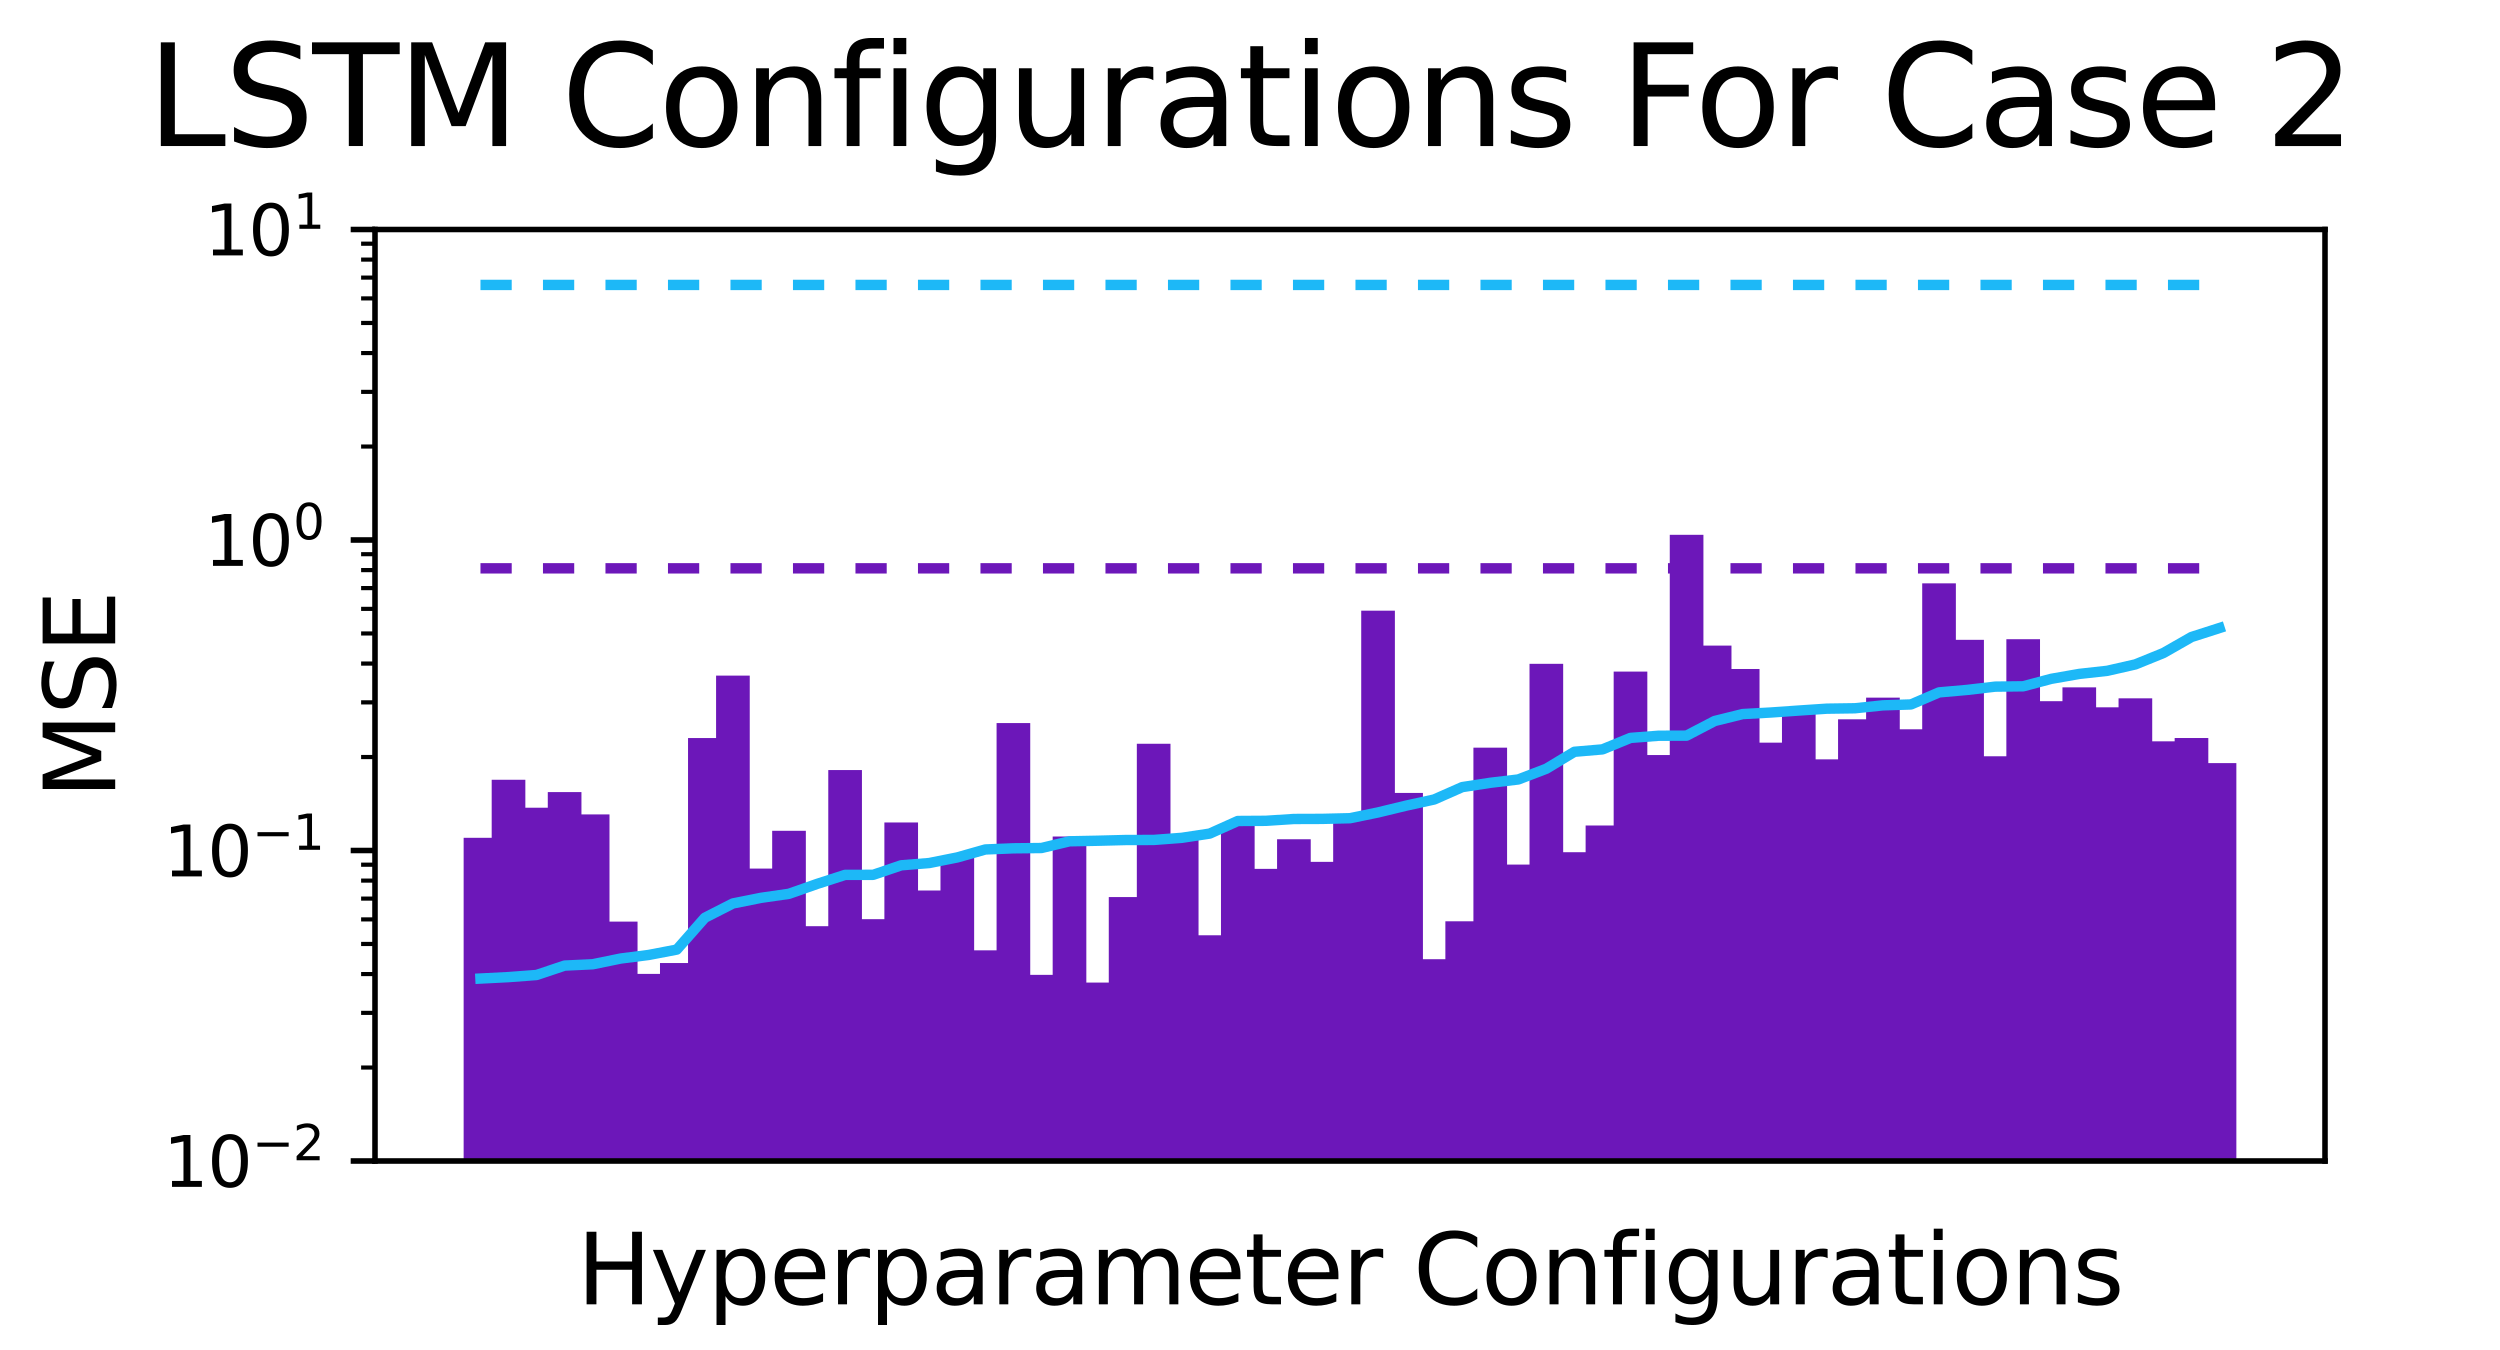<?xml version="1.0" encoding="utf-8" standalone="no"?>
<!DOCTYPE svg PUBLIC "-//W3C//DTD SVG 1.1//EN"
  "http://www.w3.org/Graphics/SVG/1.1/DTD/svg11.dtd">
<svg xmlns:xlink="http://www.w3.org/1999/xlink" width="360pt" height="194.4pt" viewBox="0 0 360 194.4" xmlns="http://www.w3.org/2000/svg" version="1.1">
 <defs>
  <style type="text/css">*{stroke-linejoin: round; stroke-linecap: butt}</style>
 </defs>
 <g id="figure_1">
  <g id="patch_1">
   <path d="M 0 194.4 
L 360 194.4 
L 360 0 
L 0 0 
z
" style="fill: #ffffff"/>
  </g>
  <g id="axes_1">
   <g id="patch_2">
    <path d="M 54 167.184 
L 334.8 167.184 
L 334.8 33.048 
L 54 33.048 
z
" style="fill: #ffffff"/>
   </g>
   <g id="patch_3">
    <path d="M 66.764 44789.76 
L 71.611 44789.76 
L 71.611 120.644 
L 66.764 120.644 
z
" clip-path="url(#p98eb31c986)" style="fill: #6c17b9"/>
   </g>
   <g id="patch_4">
    <path d="M 70.803 44789.76 
L 75.65 44789.76 
L 75.65 112.286 
L 70.803 112.286 
z
" clip-path="url(#p98eb31c986)" style="fill: #6c17b9"/>
   </g>
   <g id="patch_5">
    <path d="M 74.842 44789.76 
L 79.689 44789.76 
L 79.689 116.311 
L 74.842 116.311 
z
" clip-path="url(#p98eb31c986)" style="fill: #6c17b9"/>
   </g>
   <g id="patch_6">
    <path d="M 78.881 44789.76 
L 83.728 44789.76 
L 83.728 114.061 
L 78.881 114.061 
z
" clip-path="url(#p98eb31c986)" style="fill: #6c17b9"/>
   </g>
   <g id="patch_7">
    <path d="M 82.92 44789.76 
L 87.767 44789.76 
L 87.767 117.276 
L 82.92 117.276 
z
" clip-path="url(#p98eb31c986)" style="fill: #6c17b9"/>
   </g>
   <g id="patch_8">
    <path d="M 86.959 44789.76 
L 91.806 44789.76 
L 91.806 132.711 
L 86.959 132.711 
z
" clip-path="url(#p98eb31c986)" style="fill: #6c17b9"/>
   </g>
   <g id="patch_9">
    <path d="M 90.998 44789.76 
L 95.845 44789.76 
L 95.845 140.24 
L 90.998 140.24 
z
" clip-path="url(#p98eb31c986)" style="fill: #6c17b9"/>
   </g>
   <g id="patch_10">
    <path d="M 95.038 44789.76 
L 99.884 44789.76 
L 99.884 138.677 
L 95.038 138.677 
z
" clip-path="url(#p98eb31c986)" style="fill: #6c17b9"/>
   </g>
   <g id="patch_11">
    <path d="M 99.077 44789.76 
L 103.924 44789.76 
L 103.924 106.279 
L 99.077 106.279 
z
" clip-path="url(#p98eb31c986)" style="fill: #6c17b9"/>
   </g>
   <g id="patch_12">
    <path d="M 103.116 44789.76 
L 107.963 44789.76 
L 107.963 97.288 
L 103.116 97.288 
z
" clip-path="url(#p98eb31c986)" style="fill: #6c17b9"/>
   </g>
   <g id="patch_13">
    <path d="M 107.155 44789.76 
L 112.002 44789.76 
L 112.002 125.075 
L 107.155 125.075 
z
" clip-path="url(#p98eb31c986)" style="fill: #6c17b9"/>
   </g>
   <g id="patch_14">
    <path d="M 111.194 44789.76 
L 116.041 44789.76 
L 116.041 119.635 
L 111.194 119.635 
z
" clip-path="url(#p98eb31c986)" style="fill: #6c17b9"/>
   </g>
   <g id="patch_15">
    <path d="M 115.233 44789.76 
L 120.08 44789.76 
L 120.08 133.372 
L 115.233 133.372 
z
" clip-path="url(#p98eb31c986)" style="fill: #6c17b9"/>
   </g>
   <g id="patch_16">
    <path d="M 119.272 44789.76 
L 124.119 44789.76 
L 124.119 110.888 
L 119.272 110.888 
z
" clip-path="url(#p98eb31c986)" style="fill: #6c17b9"/>
   </g>
   <g id="patch_17">
    <path d="M 123.311 44789.76 
L 128.158 44789.76 
L 128.158 132.362 
L 123.311 132.362 
z
" clip-path="url(#p98eb31c986)" style="fill: #6c17b9"/>
   </g>
   <g id="patch_18">
    <path d="M 127.351 44789.76 
L 132.197 44789.76 
L 132.197 118.436 
L 127.351 118.436 
z
" clip-path="url(#p98eb31c986)" style="fill: #6c17b9"/>
   </g>
   <g id="patch_19">
    <path d="M 131.39 44789.76 
L 136.237 44789.76 
L 136.237 128.232 
L 131.39 128.232 
z
" clip-path="url(#p98eb31c986)" style="fill: #6c17b9"/>
   </g>
   <g id="patch_20">
    <path d="M 135.429 44789.76 
L 140.276 44789.76 
L 140.276 123.413 
L 135.429 123.413 
z
" clip-path="url(#p98eb31c986)" style="fill: #6c17b9"/>
   </g>
   <g id="patch_21">
    <path d="M 139.468 44789.76 
L 144.315 44789.76 
L 144.315 136.848 
L 139.468 136.848 
z
" clip-path="url(#p98eb31c986)" style="fill: #6c17b9"/>
   </g>
   <g id="patch_22">
    <path d="M 143.507 44789.76 
L 148.354 44789.76 
L 148.354 104.122 
L 143.507 104.122 
z
" clip-path="url(#p98eb31c986)" style="fill: #6c17b9"/>
   </g>
   <g id="patch_23">
    <path d="M 147.546 44789.76 
L 152.393 44789.76 
L 152.393 140.379 
L 147.546 140.379 
z
" clip-path="url(#p98eb31c986)" style="fill: #6c17b9"/>
   </g>
   <g id="patch_24">
    <path d="M 151.585 44789.76 
L 156.432 44789.76 
L 156.432 120.459 
L 151.585 120.459 
z
" clip-path="url(#p98eb31c986)" style="fill: #6c17b9"/>
   </g>
   <g id="patch_25">
    <path d="M 155.624 44789.76 
L 160.471 44789.76 
L 160.471 141.49 
L 155.624 141.49 
z
" clip-path="url(#p98eb31c986)" style="fill: #6c17b9"/>
   </g>
   <g id="patch_26">
    <path d="M 159.664 44789.76 
L 164.51 44789.76 
L 164.51 129.177 
L 159.664 129.177 
z
" clip-path="url(#p98eb31c986)" style="fill: #6c17b9"/>
   </g>
   <g id="patch_27">
    <path d="M 163.703 44789.76 
L 168.55 44789.76 
L 168.55 107.101 
L 163.703 107.101 
z
" clip-path="url(#p98eb31c986)" style="fill: #6c17b9"/>
   </g>
   <g id="patch_28">
    <path d="M 167.742 44789.76 
L 172.589 44789.76 
L 172.589 120.244 
L 167.742 120.244 
z
" clip-path="url(#p98eb31c986)" style="fill: #6c17b9"/>
   </g>
   <g id="patch_29">
    <path d="M 171.781 44789.76 
L 176.628 44789.76 
L 176.628 134.68 
L 171.781 134.68 
z
" clip-path="url(#p98eb31c986)" style="fill: #6c17b9"/>
   </g>
   <g id="patch_30">
    <path d="M 175.82 44789.76 
L 180.667 44789.76 
L 180.667 118.707 
L 175.82 118.707 
z
" clip-path="url(#p98eb31c986)" style="fill: #6c17b9"/>
   </g>
   <g id="patch_31">
    <path d="M 179.859 44789.76 
L 184.706 44789.76 
L 184.706 125.117 
L 179.859 125.117 
z
" clip-path="url(#p98eb31c986)" style="fill: #6c17b9"/>
   </g>
   <g id="patch_32">
    <path d="M 183.898 44789.76 
L 188.745 44789.76 
L 188.745 120.853 
L 183.898 120.853 
z
" clip-path="url(#p98eb31c986)" style="fill: #6c17b9"/>
   </g>
   <g id="patch_33">
    <path d="M 187.937 44789.76 
L 192.784 44789.76 
L 192.784 124.107 
L 187.937 124.107 
z
" clip-path="url(#p98eb31c986)" style="fill: #6c17b9"/>
   </g>
   <g id="patch_34">
    <path d="M 191.977 44789.76 
L 196.823 44789.76 
L 196.823 117.786 
L 191.977 117.786 
z
" clip-path="url(#p98eb31c986)" style="fill: #6c17b9"/>
   </g>
   <g id="patch_35">
    <path d="M 196.016 44789.76 
L 200.863 44789.76 
L 200.863 87.937 
L 196.016 87.937 
z
" clip-path="url(#p98eb31c986)" style="fill: #6c17b9"/>
   </g>
   <g id="patch_36">
    <path d="M 200.055 44789.76 
L 204.902 44789.76 
L 204.902 114.182 
L 200.055 114.182 
z
" clip-path="url(#p98eb31c986)" style="fill: #6c17b9"/>
   </g>
   <g id="patch_37">
    <path d="M 204.094 44789.76 
L 208.941 44789.76 
L 208.941 138.127 
L 204.094 138.127 
z
" clip-path="url(#p98eb31c986)" style="fill: #6c17b9"/>
   </g>
   <g id="patch_38">
    <path d="M 208.133 44789.76 
L 212.98 44789.76 
L 212.98 132.666 
L 208.133 132.666 
z
" clip-path="url(#p98eb31c986)" style="fill: #6c17b9"/>
   </g>
   <g id="patch_39">
    <path d="M 212.172 44789.76 
L 217.019 44789.76 
L 217.019 107.663 
L 212.172 107.663 
z
" clip-path="url(#p98eb31c986)" style="fill: #6c17b9"/>
   </g>
   <g id="patch_40">
    <path d="M 216.211 44789.76 
L 221.058 44789.76 
L 221.058 124.499 
L 216.211 124.499 
z
" clip-path="url(#p98eb31c986)" style="fill: #6c17b9"/>
   </g>
   <g id="patch_41">
    <path d="M 220.25 44789.76 
L 225.097 44789.76 
L 225.097 95.59 
L 220.25 95.59 
z
" clip-path="url(#p98eb31c986)" style="fill: #6c17b9"/>
   </g>
   <g id="patch_42">
    <path d="M 224.29 44789.76 
L 229.136 44789.76 
L 229.136 122.719 
L 224.29 122.719 
z
" clip-path="url(#p98eb31c986)" style="fill: #6c17b9"/>
   </g>
   <g id="patch_43">
    <path d="M 228.329 44789.76 
L 233.176 44789.76 
L 233.176 118.872 
L 228.329 118.872 
z
" clip-path="url(#p98eb31c986)" style="fill: #6c17b9"/>
   </g>
   <g id="patch_44">
    <path d="M 232.368 44789.76 
L 237.215 44789.76 
L 237.215 96.709 
L 232.368 96.709 
z
" clip-path="url(#p98eb31c986)" style="fill: #6c17b9"/>
   </g>
   <g id="patch_45">
    <path d="M 236.407 44789.76 
L 241.254 44789.76 
L 241.254 108.726 
L 236.407 108.726 
z
" clip-path="url(#p98eb31c986)" style="fill: #6c17b9"/>
   </g>
   <g id="patch_46">
    <path d="M 240.446 44789.76 
L 245.293 44789.76 
L 245.293 77.013 
L 240.446 77.013 
z
" clip-path="url(#p98eb31c986)" style="fill: #6c17b9"/>
   </g>
   <g id="patch_47">
    <path d="M 244.485 44789.76 
L 249.332 44789.76 
L 249.332 92.966 
L 244.485 92.966 
z
" clip-path="url(#p98eb31c986)" style="fill: #6c17b9"/>
   </g>
   <g id="patch_48">
    <path d="M 248.524 44789.76 
L 253.371 44789.76 
L 253.371 96.335 
L 248.524 96.335 
z
" clip-path="url(#p98eb31c986)" style="fill: #6c17b9"/>
   </g>
   <g id="patch_49">
    <path d="M 252.563 44789.76 
L 257.41 44789.76 
L 257.41 106.942 
L 252.563 106.942 
z
" clip-path="url(#p98eb31c986)" style="fill: #6c17b9"/>
   </g>
   <g id="patch_50">
    <path d="M 256.603 44789.76 
L 261.449 44789.76 
L 261.449 102.317 
L 256.603 102.317 
z
" clip-path="url(#p98eb31c986)" style="fill: #6c17b9"/>
   </g>
   <g id="patch_51">
    <path d="M 260.642 44789.76 
L 265.489 44789.76 
L 265.489 109.348 
L 260.642 109.348 
z
" clip-path="url(#p98eb31c986)" style="fill: #6c17b9"/>
   </g>
   <g id="patch_52">
    <path d="M 264.681 44789.76 
L 269.528 44789.76 
L 269.528 103.58 
L 264.681 103.58 
z
" clip-path="url(#p98eb31c986)" style="fill: #6c17b9"/>
   </g>
   <g id="patch_53">
    <path d="M 268.72 44789.76 
L 273.567 44789.76 
L 273.567 100.46 
L 268.72 100.46 
z
" clip-path="url(#p98eb31c986)" style="fill: #6c17b9"/>
   </g>
   <g id="patch_54">
    <path d="M 272.759 44789.76 
L 277.606 44789.76 
L 277.606 105.018 
L 272.759 105.018 
z
" clip-path="url(#p98eb31c986)" style="fill: #6c17b9"/>
   </g>
   <g id="patch_55">
    <path d="M 276.798 44789.76 
L 281.645 44789.76 
L 281.645 84.002 
L 276.798 84.002 
z
" clip-path="url(#p98eb31c986)" style="fill: #6c17b9"/>
   </g>
   <g id="patch_56">
    <path d="M 280.837 44789.76 
L 285.684 44789.76 
L 285.684 92.135 
L 280.837 92.135 
z
" clip-path="url(#p98eb31c986)" style="fill: #6c17b9"/>
   </g>
   <g id="patch_57">
    <path d="M 284.876 44789.76 
L 289.723 44789.76 
L 289.723 108.904 
L 284.876 108.904 
z
" clip-path="url(#p98eb31c986)" style="fill: #6c17b9"/>
   </g>
   <g id="patch_58">
    <path d="M 288.916 44789.76 
L 293.762 44789.76 
L 293.762 92.047 
L 288.916 92.047 
z
" clip-path="url(#p98eb31c986)" style="fill: #6c17b9"/>
   </g>
   <g id="patch_59">
    <path d="M 292.955 44789.76 
L 297.802 44789.76 
L 297.802 100.971 
L 292.955 100.971 
z
" clip-path="url(#p98eb31c986)" style="fill: #6c17b9"/>
   </g>
   <g id="patch_60">
    <path d="M 296.994 44789.76 
L 301.841 44789.76 
L 301.841 98.98 
L 296.994 98.98 
z
" clip-path="url(#p98eb31c986)" style="fill: #6c17b9"/>
   </g>
   <g id="patch_61">
    <path d="M 301.033 44789.76 
L 305.88 44789.76 
L 305.88 101.853 
L 301.033 101.853 
z
" clip-path="url(#p98eb31c986)" style="fill: #6c17b9"/>
   </g>
   <g id="patch_62">
    <path d="M 305.072 44789.76 
L 309.919 44789.76 
L 309.919 100.56 
L 305.072 100.56 
z
" clip-path="url(#p98eb31c986)" style="fill: #6c17b9"/>
   </g>
   <g id="patch_63">
    <path d="M 309.111 44789.76 
L 313.958 44789.76 
L 313.958 106.752 
L 309.111 106.752 
z
" clip-path="url(#p98eb31c986)" style="fill: #6c17b9"/>
   </g>
   <g id="patch_64">
    <path d="M 313.15 44789.76 
L 317.997 44789.76 
L 317.997 106.274 
L 313.15 106.274 
z
" clip-path="url(#p98eb31c986)" style="fill: #6c17b9"/>
   </g>
   <g id="patch_65">
    <path d="M 317.189 44789.76 
L 322.036 44789.76 
L 322.036 109.888 
L 317.189 109.888 
z
" clip-path="url(#p98eb31c986)" style="fill: #6c17b9"/>
   </g>
   <g id="matplotlib.axis_1">
    <g id="text_1">
     <!-- Hyperparameter Configurations -->
     <g transform="translate(83.065 187.822) scale(0.14 -0.14)">
      <defs>
       <path id="DejaVuSans-48" d="M 628 4666 
L 1259 4666 
L 1259 2753 
L 3553 2753 
L 3553 4666 
L 4184 4666 
L 4184 0 
L 3553 0 
L 3553 2222 
L 1259 2222 
L 1259 0 
L 628 0 
L 628 4666 
z
" transform="scale(0.016)"/>
       <path id="DejaVuSans-79" d="M 2059 -325 
Q 1816 -950 1584 -1140 
Q 1353 -1331 966 -1331 
L 506 -1331 
L 506 -850 
L 844 -850 
Q 1081 -850 1212 -737 
Q 1344 -625 1503 -206 
L 1606 56 
L 191 3500 
L 800 3500 
L 1894 763 
L 2988 3500 
L 3597 3500 
L 2059 -325 
z
" transform="scale(0.016)"/>
       <path id="DejaVuSans-70" d="M 1159 525 
L 1159 -1331 
L 581 -1331 
L 581 3500 
L 1159 3500 
L 1159 2969 
Q 1341 3281 1617 3432 
Q 1894 3584 2278 3584 
Q 2916 3584 3314 3078 
Q 3713 2572 3713 1747 
Q 3713 922 3314 415 
Q 2916 -91 2278 -91 
Q 1894 -91 1617 61 
Q 1341 213 1159 525 
z
M 3116 1747 
Q 3116 2381 2855 2742 
Q 2594 3103 2138 3103 
Q 1681 3103 1420 2742 
Q 1159 2381 1159 1747 
Q 1159 1113 1420 752 
Q 1681 391 2138 391 
Q 2594 391 2855 752 
Q 3116 1113 3116 1747 
z
" transform="scale(0.016)"/>
       <path id="DejaVuSans-65" d="M 3597 1894 
L 3597 1613 
L 953 1613 
Q 991 1019 1311 708 
Q 1631 397 2203 397 
Q 2534 397 2845 478 
Q 3156 559 3463 722 
L 3463 178 
Q 3153 47 2828 -22 
Q 2503 -91 2169 -91 
Q 1331 -91 842 396 
Q 353 884 353 1716 
Q 353 2575 817 3079 
Q 1281 3584 2069 3584 
Q 2775 3584 3186 3129 
Q 3597 2675 3597 1894 
z
M 3022 2063 
Q 3016 2534 2758 2815 
Q 2500 3097 2075 3097 
Q 1594 3097 1305 2825 
Q 1016 2553 972 2059 
L 3022 2063 
z
" transform="scale(0.016)"/>
       <path id="DejaVuSans-72" d="M 2631 2963 
Q 2534 3019 2420 3045 
Q 2306 3072 2169 3072 
Q 1681 3072 1420 2755 
Q 1159 2438 1159 1844 
L 1159 0 
L 581 0 
L 581 3500 
L 1159 3500 
L 1159 2956 
Q 1341 3275 1631 3429 
Q 1922 3584 2338 3584 
Q 2397 3584 2469 3576 
Q 2541 3569 2628 3553 
L 2631 2963 
z
" transform="scale(0.016)"/>
       <path id="DejaVuSans-61" d="M 2194 1759 
Q 1497 1759 1228 1600 
Q 959 1441 959 1056 
Q 959 750 1161 570 
Q 1363 391 1709 391 
Q 2188 391 2477 730 
Q 2766 1069 2766 1631 
L 2766 1759 
L 2194 1759 
z
M 3341 1997 
L 3341 0 
L 2766 0 
L 2766 531 
Q 2569 213 2275 61 
Q 1981 -91 1556 -91 
Q 1019 -91 701 211 
Q 384 513 384 1019 
Q 384 1609 779 1909 
Q 1175 2209 1959 2209 
L 2766 2209 
L 2766 2266 
Q 2766 2663 2505 2880 
Q 2244 3097 1772 3097 
Q 1472 3097 1187 3025 
Q 903 2953 641 2809 
L 641 3341 
Q 956 3463 1253 3523 
Q 1550 3584 1831 3584 
Q 2591 3584 2966 3190 
Q 3341 2797 3341 1997 
z
" transform="scale(0.016)"/>
       <path id="DejaVuSans-6d" d="M 3328 2828 
Q 3544 3216 3844 3400 
Q 4144 3584 4550 3584 
Q 5097 3584 5394 3201 
Q 5691 2819 5691 2113 
L 5691 0 
L 5113 0 
L 5113 2094 
Q 5113 2597 4934 2840 
Q 4756 3084 4391 3084 
Q 3944 3084 3684 2787 
Q 3425 2491 3425 1978 
L 3425 0 
L 2847 0 
L 2847 2094 
Q 2847 2600 2669 2842 
Q 2491 3084 2119 3084 
Q 1678 3084 1418 2786 
Q 1159 2488 1159 1978 
L 1159 0 
L 581 0 
L 581 3500 
L 1159 3500 
L 1159 2956 
Q 1356 3278 1631 3431 
Q 1906 3584 2284 3584 
Q 2666 3584 2933 3390 
Q 3200 3197 3328 2828 
z
" transform="scale(0.016)"/>
       <path id="DejaVuSans-74" d="M 1172 4494 
L 1172 3500 
L 2356 3500 
L 2356 3053 
L 1172 3053 
L 1172 1153 
Q 1172 725 1289 603 
Q 1406 481 1766 481 
L 2356 481 
L 2356 0 
L 1766 0 
Q 1100 0 847 248 
Q 594 497 594 1153 
L 594 3053 
L 172 3053 
L 172 3500 
L 594 3500 
L 594 4494 
L 1172 4494 
z
" transform="scale(0.016)"/>
       <path id="DejaVuSans-20" transform="scale(0.016)"/>
       <path id="DejaVuSans-43" d="M 4122 4306 
L 4122 3641 
Q 3803 3938 3442 4084 
Q 3081 4231 2675 4231 
Q 1875 4231 1450 3742 
Q 1025 3253 1025 2328 
Q 1025 1406 1450 917 
Q 1875 428 2675 428 
Q 3081 428 3442 575 
Q 3803 722 4122 1019 
L 4122 359 
Q 3791 134 3420 21 
Q 3050 -91 2638 -91 
Q 1578 -91 968 557 
Q 359 1206 359 2328 
Q 359 3453 968 4101 
Q 1578 4750 2638 4750 
Q 3056 4750 3426 4639 
Q 3797 4528 4122 4306 
z
" transform="scale(0.016)"/>
       <path id="DejaVuSans-6f" d="M 1959 3097 
Q 1497 3097 1228 2736 
Q 959 2375 959 1747 
Q 959 1119 1226 758 
Q 1494 397 1959 397 
Q 2419 397 2687 759 
Q 2956 1122 2956 1747 
Q 2956 2369 2687 2733 
Q 2419 3097 1959 3097 
z
M 1959 3584 
Q 2709 3584 3137 3096 
Q 3566 2609 3566 1747 
Q 3566 888 3137 398 
Q 2709 -91 1959 -91 
Q 1206 -91 779 398 
Q 353 888 353 1747 
Q 353 2609 779 3096 
Q 1206 3584 1959 3584 
z
" transform="scale(0.016)"/>
       <path id="DejaVuSans-6e" d="M 3513 2113 
L 3513 0 
L 2938 0 
L 2938 2094 
Q 2938 2591 2744 2837 
Q 2550 3084 2163 3084 
Q 1697 3084 1428 2787 
Q 1159 2491 1159 1978 
L 1159 0 
L 581 0 
L 581 3500 
L 1159 3500 
L 1159 2956 
Q 1366 3272 1645 3428 
Q 1925 3584 2291 3584 
Q 2894 3584 3203 3211 
Q 3513 2838 3513 2113 
z
" transform="scale(0.016)"/>
       <path id="DejaVuSans-66" d="M 2375 4863 
L 2375 4384 
L 1825 4384 
Q 1516 4384 1395 4259 
Q 1275 4134 1275 3809 
L 1275 3500 
L 2222 3500 
L 2222 3053 
L 1275 3053 
L 1275 0 
L 697 0 
L 697 3053 
L 147 3053 
L 147 3500 
L 697 3500 
L 697 3744 
Q 697 4328 969 4595 
Q 1241 4863 1831 4863 
L 2375 4863 
z
" transform="scale(0.016)"/>
       <path id="DejaVuSans-69" d="M 603 3500 
L 1178 3500 
L 1178 0 
L 603 0 
L 603 3500 
z
M 603 4863 
L 1178 4863 
L 1178 4134 
L 603 4134 
L 603 4863 
z
" transform="scale(0.016)"/>
       <path id="DejaVuSans-67" d="M 2906 1791 
Q 2906 2416 2648 2759 
Q 2391 3103 1925 3103 
Q 1463 3103 1205 2759 
Q 947 2416 947 1791 
Q 947 1169 1205 825 
Q 1463 481 1925 481 
Q 2391 481 2648 825 
Q 2906 1169 2906 1791 
z
M 3481 434 
Q 3481 -459 3084 -895 
Q 2688 -1331 1869 -1331 
Q 1566 -1331 1297 -1286 
Q 1028 -1241 775 -1147 
L 775 -588 
Q 1028 -725 1275 -790 
Q 1522 -856 1778 -856 
Q 2344 -856 2625 -561 
Q 2906 -266 2906 331 
L 2906 616 
Q 2728 306 2450 153 
Q 2172 0 1784 0 
Q 1141 0 747 490 
Q 353 981 353 1791 
Q 353 2603 747 3093 
Q 1141 3584 1784 3584 
Q 2172 3584 2450 3431 
Q 2728 3278 2906 2969 
L 2906 3500 
L 3481 3500 
L 3481 434 
z
" transform="scale(0.016)"/>
       <path id="DejaVuSans-75" d="M 544 1381 
L 544 3500 
L 1119 3500 
L 1119 1403 
Q 1119 906 1312 657 
Q 1506 409 1894 409 
Q 2359 409 2629 706 
Q 2900 1003 2900 1516 
L 2900 3500 
L 3475 3500 
L 3475 0 
L 2900 0 
L 2900 538 
Q 2691 219 2414 64 
Q 2138 -91 1772 -91 
Q 1169 -91 856 284 
Q 544 659 544 1381 
z
M 1991 3584 
L 1991 3584 
z
" transform="scale(0.016)"/>
       <path id="DejaVuSans-73" d="M 2834 3397 
L 2834 2853 
Q 2591 2978 2328 3040 
Q 2066 3103 1784 3103 
Q 1356 3103 1142 2972 
Q 928 2841 928 2578 
Q 928 2378 1081 2264 
Q 1234 2150 1697 2047 
L 1894 2003 
Q 2506 1872 2764 1633 
Q 3022 1394 3022 966 
Q 3022 478 2636 193 
Q 2250 -91 1575 -91 
Q 1294 -91 989 -36 
Q 684 19 347 128 
L 347 722 
Q 666 556 975 473 
Q 1284 391 1588 391 
Q 1994 391 2212 530 
Q 2431 669 2431 922 
Q 2431 1156 2273 1281 
Q 2116 1406 1581 1522 
L 1381 1569 
Q 847 1681 609 1914 
Q 372 2147 372 2553 
Q 372 3047 722 3315 
Q 1072 3584 1716 3584 
Q 2034 3584 2315 3537 
Q 2597 3491 2834 3397 
z
" transform="scale(0.016)"/>
      </defs>
      <use xlink:href="#DejaVuSans-48"/>
      <use xlink:href="#DejaVuSans-79" x="75.195"/>
      <use xlink:href="#DejaVuSans-70" x="134.375"/>
      <use xlink:href="#DejaVuSans-65" x="197.852"/>
      <use xlink:href="#DejaVuSans-72" x="259.375"/>
      <use xlink:href="#DejaVuSans-70" x="300.488"/>
      <use xlink:href="#DejaVuSans-61" x="363.965"/>
      <use xlink:href="#DejaVuSans-72" x="425.244"/>
      <use xlink:href="#DejaVuSans-61" x="466.357"/>
      <use xlink:href="#DejaVuSans-6d" x="527.637"/>
      <use xlink:href="#DejaVuSans-65" x="625.049"/>
      <use xlink:href="#DejaVuSans-74" x="686.572"/>
      <use xlink:href="#DejaVuSans-65" x="725.781"/>
      <use xlink:href="#DejaVuSans-72" x="787.305"/>
      <use xlink:href="#DejaVuSans-20" x="828.418"/>
      <use xlink:href="#DejaVuSans-43" x="860.205"/>
      <use xlink:href="#DejaVuSans-6f" x="930.029"/>
      <use xlink:href="#DejaVuSans-6e" x="991.211"/>
      <use xlink:href="#DejaVuSans-66" x="1054.59"/>
      <use xlink:href="#DejaVuSans-69" x="1089.795"/>
      <use xlink:href="#DejaVuSans-67" x="1117.578"/>
      <use xlink:href="#DejaVuSans-75" x="1181.055"/>
      <use xlink:href="#DejaVuSans-72" x="1244.434"/>
      <use xlink:href="#DejaVuSans-61" x="1285.547"/>
      <use xlink:href="#DejaVuSans-74" x="1346.826"/>
      <use xlink:href="#DejaVuSans-69" x="1386.035"/>
      <use xlink:href="#DejaVuSans-6f" x="1413.818"/>
      <use xlink:href="#DejaVuSans-6e" x="1475"/>
      <use xlink:href="#DejaVuSans-73" x="1538.379"/>
     </g>
    </g>
   </g>
   <g id="matplotlib.axis_2">
    <g id="ytick_1">
     <g id="line2d_1">
      <defs>
       <path id="m576f9f6e0d" d="M 0 0 
L -3.5 0 
" style="stroke: #000000; stroke-width: 0.8"/>
      </defs>
      <g>
       <use xlink:href="#m576f9f6e0d" x="54" y="167.184" style="stroke: #000000; stroke-width: 0.8"/>
      </g>
     </g>
     <g id="text_2">
      <!-- $\mathdefault{10^{-2}}$ -->
      <g transform="translate(23.5 170.983) scale(0.1 -0.1)">
       <defs>
        <path id="DejaVuSans-31" d="M 794 531 
L 1825 531 
L 1825 4091 
L 703 3866 
L 703 4441 
L 1819 4666 
L 2450 4666 
L 2450 531 
L 3481 531 
L 3481 0 
L 794 0 
L 794 531 
z
" transform="scale(0.016)"/>
        <path id="DejaVuSans-30" d="M 2034 4250 
Q 1547 4250 1301 3770 
Q 1056 3291 1056 2328 
Q 1056 1369 1301 889 
Q 1547 409 2034 409 
Q 2525 409 2770 889 
Q 3016 1369 3016 2328 
Q 3016 3291 2770 3770 
Q 2525 4250 2034 4250 
z
M 2034 4750 
Q 2819 4750 3233 4129 
Q 3647 3509 3647 2328 
Q 3647 1150 3233 529 
Q 2819 -91 2034 -91 
Q 1250 -91 836 529 
Q 422 1150 422 2328 
Q 422 3509 836 4129 
Q 1250 4750 2034 4750 
z
" transform="scale(0.016)"/>
        <path id="DejaVuSans-2212" d="M 678 2272 
L 4684 2272 
L 4684 1741 
L 678 1741 
L 678 2272 
z
" transform="scale(0.016)"/>
        <path id="DejaVuSans-32" d="M 1228 531 
L 3431 531 
L 3431 0 
L 469 0 
L 469 531 
Q 828 903 1448 1529 
Q 2069 2156 2228 2338 
Q 2531 2678 2651 2914 
Q 2772 3150 2772 3378 
Q 2772 3750 2511 3984 
Q 2250 4219 1831 4219 
Q 1534 4219 1204 4116 
Q 875 4013 500 3803 
L 500 4441 
Q 881 4594 1212 4672 
Q 1544 4750 1819 4750 
Q 2544 4750 2975 4387 
Q 3406 4025 3406 3419 
Q 3406 3131 3298 2873 
Q 3191 2616 2906 2266 
Q 2828 2175 2409 1742 
Q 1991 1309 1228 531 
z
" transform="scale(0.016)"/>
       </defs>
       <use xlink:href="#DejaVuSans-31" transform="translate(0 0.766)"/>
       <use xlink:href="#DejaVuSans-30" transform="translate(63.623 0.766)"/>
       <use xlink:href="#DejaVuSans-2212" transform="translate(128.203 39.047) scale(0.7)"/>
       <use xlink:href="#DejaVuSans-32" transform="translate(186.855 39.047) scale(0.7)"/>
      </g>
     </g>
    </g>
    <g id="ytick_2">
     <g id="line2d_2">
      <g>
       <use xlink:href="#m576f9f6e0d" x="54" y="122.472" style="stroke: #000000; stroke-width: 0.8"/>
      </g>
     </g>
     <g id="text_3">
      <!-- $\mathdefault{10^{-1}}$ -->
      <g transform="translate(23.5 126.271) scale(0.1 -0.1)">
       <use xlink:href="#DejaVuSans-31" transform="translate(0 0.684)"/>
       <use xlink:href="#DejaVuSans-30" transform="translate(63.623 0.684)"/>
       <use xlink:href="#DejaVuSans-2212" transform="translate(128.203 38.966) scale(0.7)"/>
       <use xlink:href="#DejaVuSans-31" transform="translate(186.855 38.966) scale(0.7)"/>
      </g>
     </g>
    </g>
    <g id="ytick_3">
     <g id="line2d_3">
      <g>
       <use xlink:href="#m576f9f6e0d" x="54" y="77.76" style="stroke: #000000; stroke-width: 0.8"/>
      </g>
     </g>
     <g id="text_4">
      <!-- $\mathdefault{10^{0}}$ -->
      <g transform="translate(29.4 81.559) scale(0.1 -0.1)">
       <use xlink:href="#DejaVuSans-31" transform="translate(0 0.766)"/>
       <use xlink:href="#DejaVuSans-30" transform="translate(63.623 0.766)"/>
       <use xlink:href="#DejaVuSans-30" transform="translate(128.203 39.047) scale(0.7)"/>
      </g>
     </g>
    </g>
    <g id="ytick_4">
     <g id="line2d_4">
      <g>
       <use xlink:href="#m576f9f6e0d" x="54" y="33.048" style="stroke: #000000; stroke-width: 0.8"/>
      </g>
     </g>
     <g id="text_5">
      <!-- $\mathdefault{10^{1}}$ -->
      <g transform="translate(29.4 36.847) scale(0.1 -0.1)">
       <use xlink:href="#DejaVuSans-31" transform="translate(0 0.684)"/>
       <use xlink:href="#DejaVuSans-30" transform="translate(63.623 0.684)"/>
       <use xlink:href="#DejaVuSans-31" transform="translate(128.203 38.966) scale(0.7)"/>
      </g>
     </g>
    </g>
    <g id="ytick_5">
     <g id="line2d_5">
      <defs>
       <path id="mfc77e2b8e9" d="M 0 0 
L -2 0 
" style="stroke: #000000; stroke-width: 0.6"/>
      </defs>
      <g>
       <use xlink:href="#mfc77e2b8e9" x="54" y="153.724" style="stroke: #000000; stroke-width: 0.6"/>
      </g>
     </g>
    </g>
    <g id="ytick_6">
     <g id="line2d_6">
      <g>
       <use xlink:href="#mfc77e2b8e9" x="54" y="145.851" style="stroke: #000000; stroke-width: 0.6"/>
      </g>
     </g>
    </g>
    <g id="ytick_7">
     <g id="line2d_7">
      <g>
       <use xlink:href="#mfc77e2b8e9" x="54" y="140.265" style="stroke: #000000; stroke-width: 0.6"/>
      </g>
     </g>
    </g>
    <g id="ytick_8">
     <g id="line2d_8">
      <g>
       <use xlink:href="#mfc77e2b8e9" x="54" y="135.932" style="stroke: #000000; stroke-width: 0.6"/>
      </g>
     </g>
    </g>
    <g id="ytick_9">
     <g id="line2d_9">
      <g>
       <use xlink:href="#mfc77e2b8e9" x="54" y="132.391" style="stroke: #000000; stroke-width: 0.6"/>
      </g>
     </g>
    </g>
    <g id="ytick_10">
     <g id="line2d_10">
      <g>
       <use xlink:href="#mfc77e2b8e9" x="54" y="129.398" style="stroke: #000000; stroke-width: 0.6"/>
      </g>
     </g>
    </g>
    <g id="ytick_11">
     <g id="line2d_11">
      <g>
       <use xlink:href="#mfc77e2b8e9" x="54" y="126.805" style="stroke: #000000; stroke-width: 0.6"/>
      </g>
     </g>
    </g>
    <g id="ytick_12">
     <g id="line2d_12">
      <g>
       <use xlink:href="#mfc77e2b8e9" x="54" y="124.518" style="stroke: #000000; stroke-width: 0.6"/>
      </g>
     </g>
    </g>
    <g id="ytick_13">
     <g id="line2d_13">
      <g>
       <use xlink:href="#mfc77e2b8e9" x="54" y="109.012" style="stroke: #000000; stroke-width: 0.6"/>
      </g>
     </g>
    </g>
    <g id="ytick_14">
     <g id="line2d_14">
      <g>
       <use xlink:href="#mfc77e2b8e9" x="54" y="101.139" style="stroke: #000000; stroke-width: 0.6"/>
      </g>
     </g>
    </g>
    <g id="ytick_15">
     <g id="line2d_15">
      <g>
       <use xlink:href="#mfc77e2b8e9" x="54" y="95.553" style="stroke: #000000; stroke-width: 0.6"/>
      </g>
     </g>
    </g>
    <g id="ytick_16">
     <g id="line2d_16">
      <g>
       <use xlink:href="#mfc77e2b8e9" x="54" y="91.22" style="stroke: #000000; stroke-width: 0.6"/>
      </g>
     </g>
    </g>
    <g id="ytick_17">
     <g id="line2d_17">
      <g>
       <use xlink:href="#mfc77e2b8e9" x="54" y="87.679" style="stroke: #000000; stroke-width: 0.6"/>
      </g>
     </g>
    </g>
    <g id="ytick_18">
     <g id="line2d_18">
      <g>
       <use xlink:href="#mfc77e2b8e9" x="54" y="84.686" style="stroke: #000000; stroke-width: 0.6"/>
      </g>
     </g>
    </g>
    <g id="ytick_19">
     <g id="line2d_19">
      <g>
       <use xlink:href="#mfc77e2b8e9" x="54" y="82.093" style="stroke: #000000; stroke-width: 0.6"/>
      </g>
     </g>
    </g>
    <g id="ytick_20">
     <g id="line2d_20">
      <g>
       <use xlink:href="#mfc77e2b8e9" x="54" y="79.806" style="stroke: #000000; stroke-width: 0.6"/>
      </g>
     </g>
    </g>
    <g id="ytick_21">
     <g id="line2d_21">
      <g>
       <use xlink:href="#mfc77e2b8e9" x="54" y="64.3" style="stroke: #000000; stroke-width: 0.6"/>
      </g>
     </g>
    </g>
    <g id="ytick_22">
     <g id="line2d_22">
      <g>
       <use xlink:href="#mfc77e2b8e9" x="54" y="56.427" style="stroke: #000000; stroke-width: 0.6"/>
      </g>
     </g>
    </g>
    <g id="ytick_23">
     <g id="line2d_23">
      <g>
       <use xlink:href="#mfc77e2b8e9" x="54" y="50.841" style="stroke: #000000; stroke-width: 0.6"/>
      </g>
     </g>
    </g>
    <g id="ytick_24">
     <g id="line2d_24">
      <g>
       <use xlink:href="#mfc77e2b8e9" x="54" y="46.508" style="stroke: #000000; stroke-width: 0.6"/>
      </g>
     </g>
    </g>
    <g id="ytick_25">
     <g id="line2d_25">
      <g>
       <use xlink:href="#mfc77e2b8e9" x="54" y="42.967" style="stroke: #000000; stroke-width: 0.6"/>
      </g>
     </g>
    </g>
    <g id="ytick_26">
     <g id="line2d_26">
      <g>
       <use xlink:href="#mfc77e2b8e9" x="54" y="39.974" style="stroke: #000000; stroke-width: 0.6"/>
      </g>
     </g>
    </g>
    <g id="ytick_27">
     <g id="line2d_27">
      <g>
       <use xlink:href="#mfc77e2b8e9" x="54" y="37.381" style="stroke: #000000; stroke-width: 0.6"/>
      </g>
     </g>
    </g>
    <g id="ytick_28">
     <g id="line2d_28">
      <g>
       <use xlink:href="#mfc77e2b8e9" x="54" y="35.094" style="stroke: #000000; stroke-width: 0.6"/>
      </g>
     </g>
    </g>
    <g id="text_6">
     <!-- MSE -->
     <g transform="translate(16.588 115.023) rotate(-90) scale(0.14 -0.14)">
      <defs>
       <path id="DejaVuSans-4d" d="M 628 4666 
L 1569 4666 
L 2759 1491 
L 3956 4666 
L 4897 4666 
L 4897 0 
L 4281 0 
L 4281 4097 
L 3078 897 
L 2444 897 
L 1241 4097 
L 1241 0 
L 628 0 
L 628 4666 
z
" transform="scale(0.016)"/>
       <path id="DejaVuSans-53" d="M 3425 4513 
L 3425 3897 
Q 3066 4069 2747 4153 
Q 2428 4238 2131 4238 
Q 1616 4238 1336 4038 
Q 1056 3838 1056 3469 
Q 1056 3159 1242 3001 
Q 1428 2844 1947 2747 
L 2328 2669 
Q 3034 2534 3370 2195 
Q 3706 1856 3706 1288 
Q 3706 609 3251 259 
Q 2797 -91 1919 -91 
Q 1588 -91 1214 -16 
Q 841 59 441 206 
L 441 856 
Q 825 641 1194 531 
Q 1563 422 1919 422 
Q 2459 422 2753 634 
Q 3047 847 3047 1241 
Q 3047 1584 2836 1778 
Q 2625 1972 2144 2069 
L 1759 2144 
Q 1053 2284 737 2584 
Q 422 2884 422 3419 
Q 422 4038 858 4394 
Q 1294 4750 2059 4750 
Q 2388 4750 2728 4690 
Q 3069 4631 3425 4513 
z
" transform="scale(0.016)"/>
       <path id="DejaVuSans-45" d="M 628 4666 
L 3578 4666 
L 3578 4134 
L 1259 4134 
L 1259 2753 
L 3481 2753 
L 3481 2222 
L 1259 2222 
L 1259 531 
L 3634 531 
L 3634 0 
L 628 0 
L 628 4666 
z
" transform="scale(0.016)"/>
      </defs>
      <use xlink:href="#DejaVuSans-4d"/>
      <use xlink:href="#DejaVuSans-53" x="86.279"/>
      <use xlink:href="#DejaVuSans-45" x="149.756"/>
     </g>
    </g>
   </g>
   <g id="line2d_29">
    <path d="M 69.187 140.911 
L 73.226 140.704 
L 77.265 140.399 
L 81.304 139.045 
L 85.344 138.854 
L 89.383 138.027 
L 93.422 137.512 
L 97.461 136.739 
L 101.5 132.155 
L 105.539 130.097 
L 109.578 129.289 
L 113.617 128.706 
L 117.657 127.285 
L 121.696 125.98 
L 125.735 125.976 
L 129.774 124.604 
L 133.813 124.277 
L 137.852 123.469 
L 141.891 122.323 
L 145.93 122.158 
L 149.97 122.114 
L 154.009 121.147 
L 158.048 121.067 
L 162.087 120.962 
L 166.126 120.952 
L 170.165 120.648 
L 174.204 120.035 
L 178.243 118.223 
L 182.283 118.197 
L 186.322 117.934 
L 190.361 117.919 
L 194.4 117.822 
L 198.439 116.992 
L 202.478 116.013 
L 206.517 115.127 
L 210.557 113.344 
L 214.596 112.723 
L 218.635 112.242 
L 222.674 110.696 
L 226.713 108.257 
L 230.752 107.911 
L 234.791 106.258 
L 238.83 105.946 
L 242.87 105.931 
L 246.909 103.825 
L 250.948 102.825 
L 254.987 102.603 
L 259.026 102.319 
L 263.065 102.05 
L 267.104 101.99 
L 271.143 101.57 
L 275.183 101.441 
L 279.222 99.705 
L 283.261 99.348 
L 287.3 98.877 
L 291.339 98.827 
L 295.378 97.752 
L 299.417 97.044 
L 303.456 96.595 
L 307.496 95.673 
L 311.535 94.033 
L 315.574 91.728 
L 319.613 90.431 
" clip-path="url(#p98eb31c986)" style="fill: none; stroke: #1db8f7; stroke-width: 1.5; stroke-linecap: square"/>
   </g>
   <g id="line2d_30">
    <path d="M 69.187 41.032 
L 319.613 41.032 
" clip-path="url(#p98eb31c986)" style="fill: none; stroke-dasharray: 4.5,4.5; stroke-dashoffset: 0; stroke: #1db8f7; stroke-width: 1.5"/>
   </g>
   <g id="line2d_31">
    <path d="M 69.187 81.839 
L 319.613 81.839 
" clip-path="url(#p98eb31c986)" style="fill: none; stroke-dasharray: 4.5,4.5; stroke-dashoffset: 0; stroke: #6c17b9; stroke-width: 1.5"/>
   </g>
   <g id="patch_66">
    <path d="M 54 167.184 
L 54 33.048 
" style="fill: none; stroke: #000000; stroke-width: 0.8; stroke-linejoin: miter; stroke-linecap: square"/>
   </g>
   <g id="patch_67">
    <path d="M 334.8 167.184 
L 334.8 33.048 
" style="fill: none; stroke: #000000; stroke-width: 0.8; stroke-linejoin: miter; stroke-linecap: square"/>
   </g>
   <g id="patch_68">
    <path d="M 54 167.184 
L 334.8 167.184 
" style="fill: none; stroke: #000000; stroke-width: 0.8; stroke-linejoin: miter; stroke-linecap: square"/>
   </g>
   <g id="patch_69">
    <path d="M 54 33.048 
L 334.8 33.048 
" style="fill: none; stroke: #000000; stroke-width: 0.8; stroke-linejoin: miter; stroke-linecap: square"/>
   </g>
  </g>
  <g id="text_7">
   <!-- LSTM Configurations For Case 2 -->
   <g transform="translate(21.15 21.029) scale(0.2 -0.2)">
    <defs>
     <path id="DejaVuSans-4c" d="M 628 4666 
L 1259 4666 
L 1259 531 
L 3531 531 
L 3531 0 
L 628 0 
L 628 4666 
z
" transform="scale(0.016)"/>
     <path id="DejaVuSans-54" d="M -19 4666 
L 3928 4666 
L 3928 4134 
L 2272 4134 
L 2272 0 
L 1638 0 
L 1638 4134 
L -19 4134 
L -19 4666 
z
" transform="scale(0.016)"/>
     <path id="DejaVuSans-46" d="M 628 4666 
L 3309 4666 
L 3309 4134 
L 1259 4134 
L 1259 2759 
L 3109 2759 
L 3109 2228 
L 1259 2228 
L 1259 0 
L 628 0 
L 628 4666 
z
" transform="scale(0.016)"/>
    </defs>
    <use xlink:href="#DejaVuSans-4c"/>
    <use xlink:href="#DejaVuSans-53" x="55.713"/>
    <use xlink:href="#DejaVuSans-54" x="119.189"/>
    <use xlink:href="#DejaVuSans-4d" x="180.273"/>
    <use xlink:href="#DejaVuSans-20" x="266.553"/>
    <use xlink:href="#DejaVuSans-43" x="298.34"/>
    <use xlink:href="#DejaVuSans-6f" x="368.164"/>
    <use xlink:href="#DejaVuSans-6e" x="429.346"/>
    <use xlink:href="#DejaVuSans-66" x="492.725"/>
    <use xlink:href="#DejaVuSans-69" x="527.93"/>
    <use xlink:href="#DejaVuSans-67" x="555.713"/>
    <use xlink:href="#DejaVuSans-75" x="619.189"/>
    <use xlink:href="#DejaVuSans-72" x="682.568"/>
    <use xlink:href="#DejaVuSans-61" x="723.682"/>
    <use xlink:href="#DejaVuSans-74" x="784.961"/>
    <use xlink:href="#DejaVuSans-69" x="824.17"/>
    <use xlink:href="#DejaVuSans-6f" x="851.953"/>
    <use xlink:href="#DejaVuSans-6e" x="913.135"/>
    <use xlink:href="#DejaVuSans-73" x="976.514"/>
    <use xlink:href="#DejaVuSans-20" x="1028.613"/>
    <use xlink:href="#DejaVuSans-46" x="1060.4"/>
    <use xlink:href="#DejaVuSans-6f" x="1114.295"/>
    <use xlink:href="#DejaVuSans-72" x="1175.477"/>
    <use xlink:href="#DejaVuSans-20" x="1216.59"/>
    <use xlink:href="#DejaVuSans-43" x="1248.377"/>
    <use xlink:href="#DejaVuSans-61" x="1318.201"/>
    <use xlink:href="#DejaVuSans-73" x="1379.48"/>
    <use xlink:href="#DejaVuSans-65" x="1431.58"/>
    <use xlink:href="#DejaVuSans-20" x="1493.104"/>
    <use xlink:href="#DejaVuSans-32" x="1524.891"/>
   </g>
  </g>
 </g>
 <defs>
  <clipPath id="p98eb31c986">
   <rect x="54" y="33.048" width="280.8" height="134.136"/>
  </clipPath>
 </defs>
</svg>
